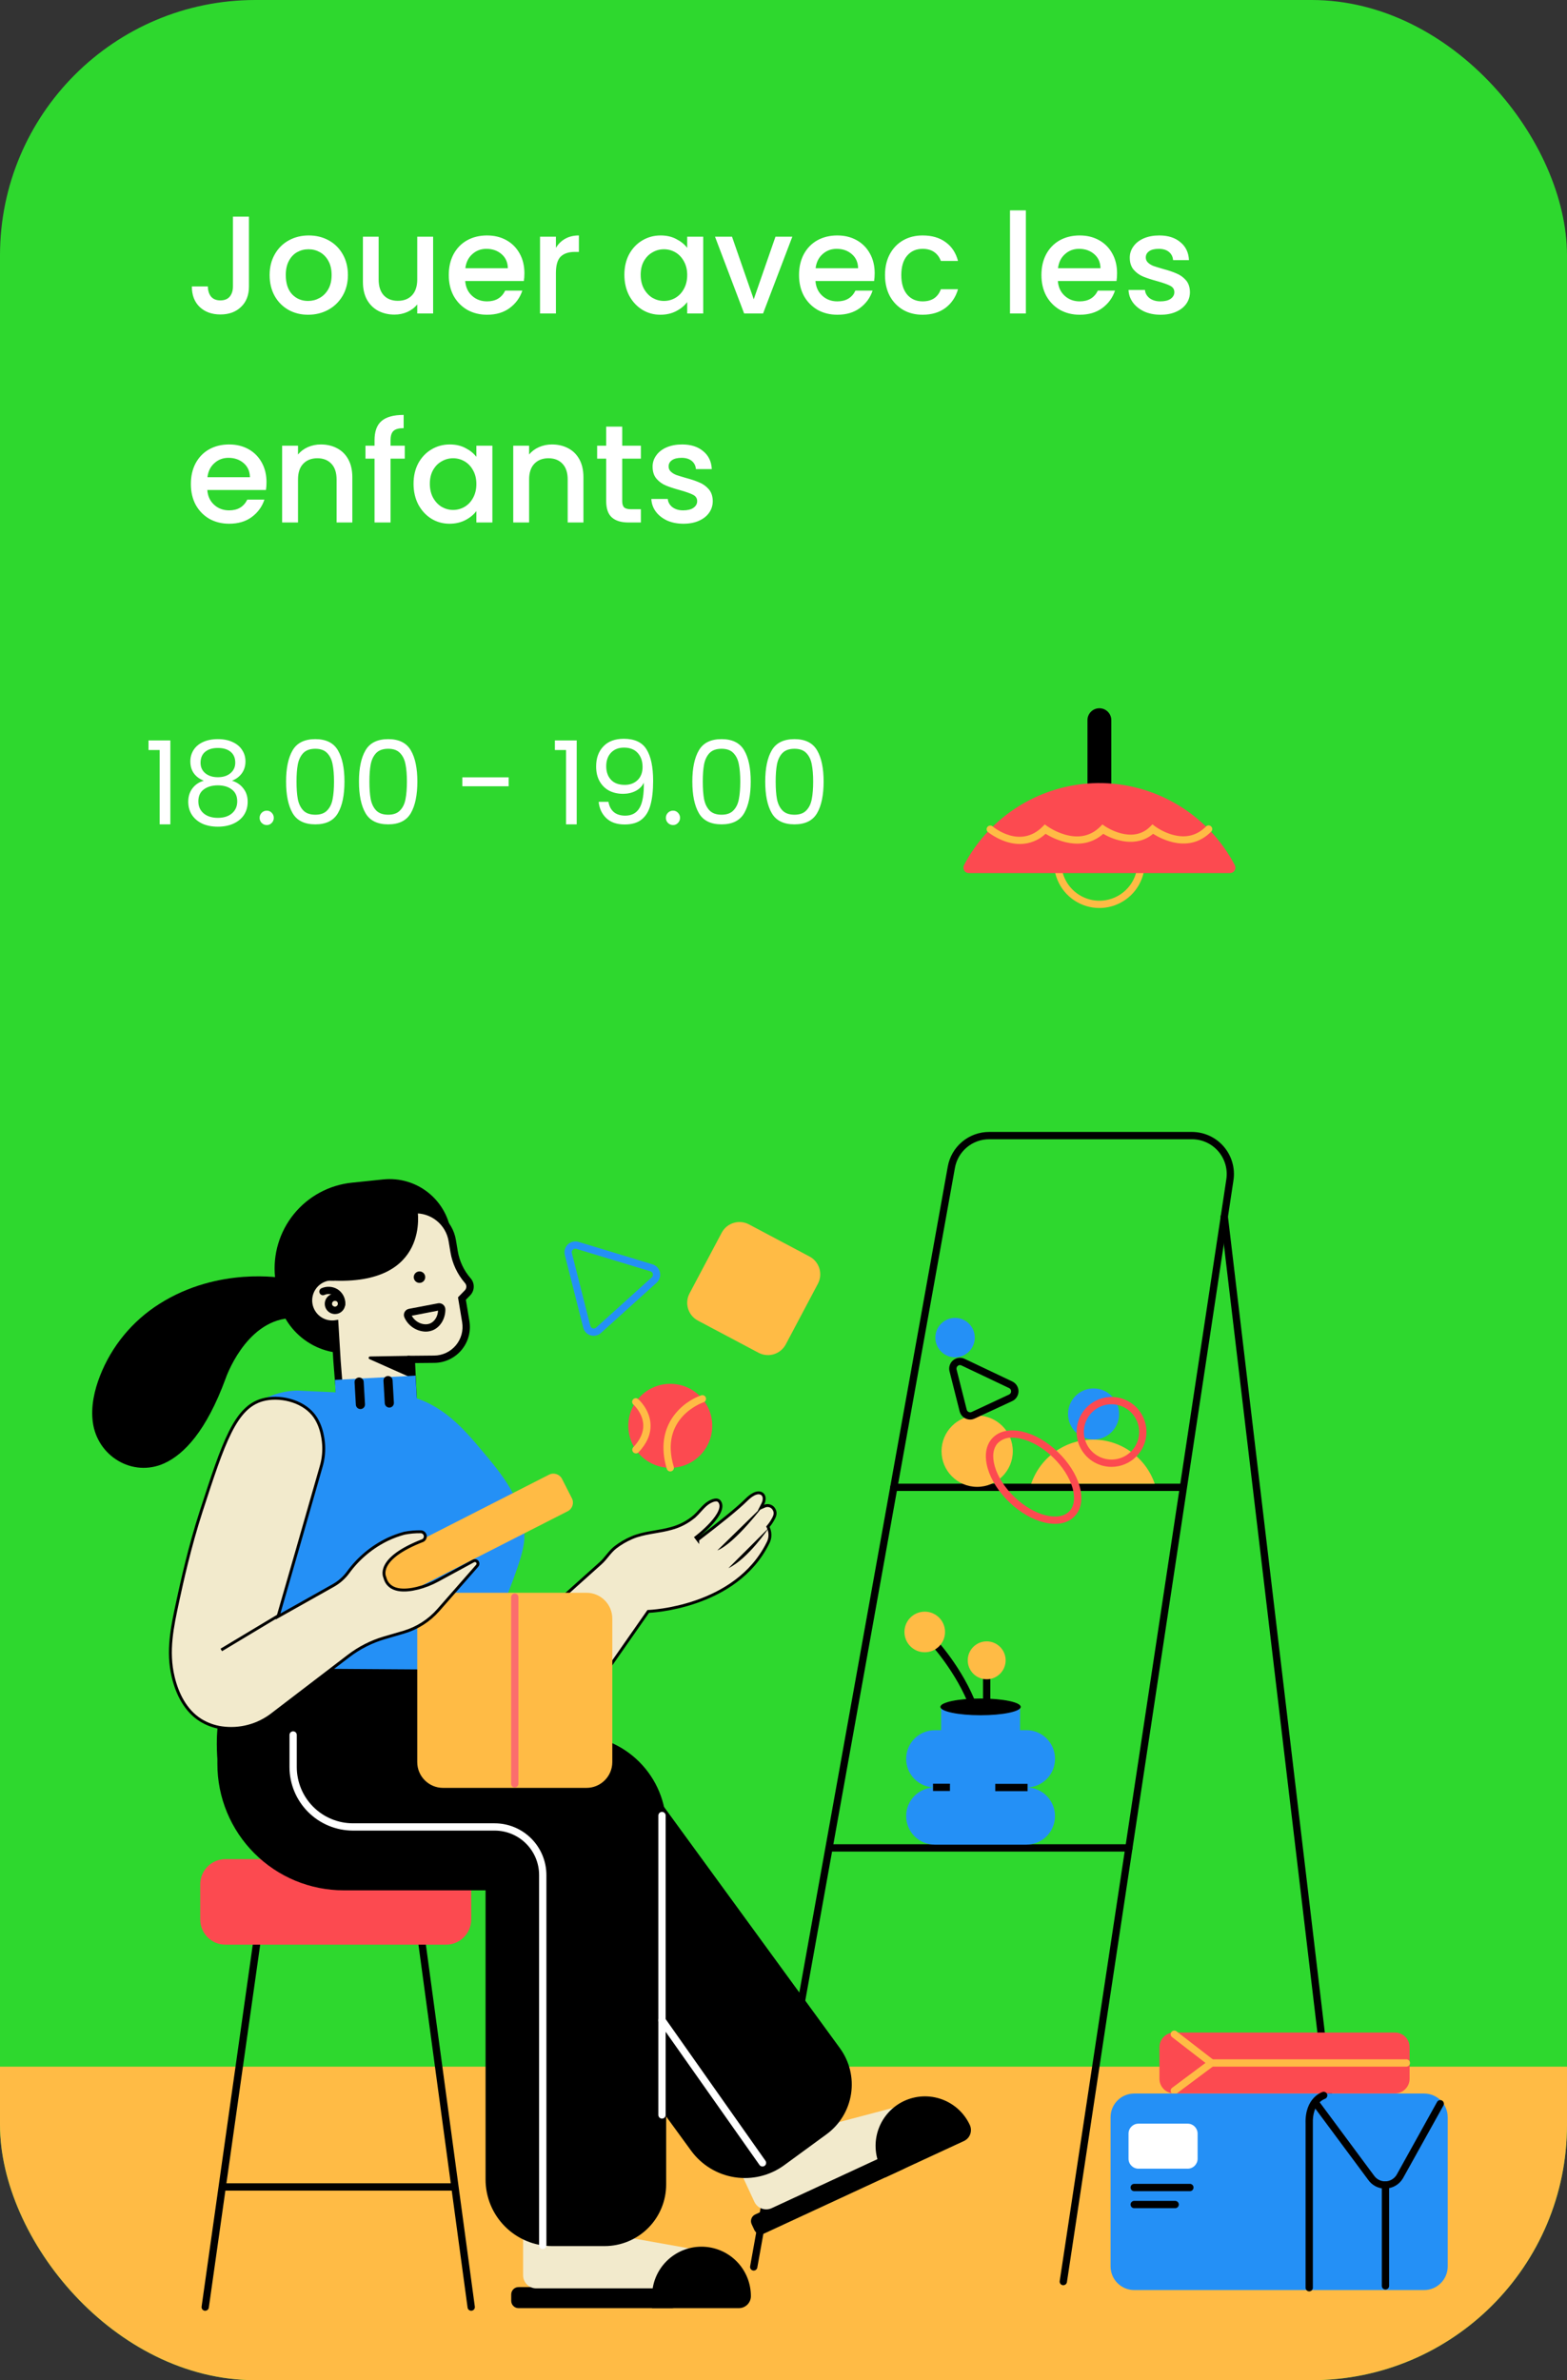 <svg width="135" height="205" viewBox="0 0 135 205" fill="none" xmlns="http://www.w3.org/2000/svg">
<rect x="0" y="0" width="135" height="205" fill="#333333" stroke="none"/>
<g clip-path="url(#clip0_417_818)">
<rect width="135" height="205" rx="22" fill="#2ED82E"/>
<path d="M12.795 64.6V63.77H14.675V71H13.755V64.6H12.795ZM17.558 67.24C17.185 67.093 16.898 66.88 16.698 66.6C16.498 66.32 16.398 65.98 16.398 65.58C16.398 65.22 16.488 64.897 16.668 64.61C16.848 64.317 17.115 64.087 17.468 63.92C17.828 63.747 18.262 63.66 18.768 63.66C19.275 63.66 19.705 63.747 20.058 63.92C20.418 64.087 20.688 64.317 20.868 64.61C21.055 64.897 21.148 65.22 21.148 65.58C21.148 65.967 21.045 66.307 20.838 66.6C20.631 66.887 20.348 67.1 19.988 67.24C20.401 67.367 20.728 67.59 20.968 67.91C21.215 68.223 21.338 68.603 21.338 69.05C21.338 69.483 21.232 69.863 21.018 70.19C20.805 70.51 20.502 70.76 20.108 70.94C19.721 71.113 19.275 71.2 18.768 71.2C18.262 71.2 17.815 71.113 17.428 70.94C17.048 70.76 16.752 70.51 16.538 70.19C16.325 69.863 16.218 69.483 16.218 69.05C16.218 68.603 16.338 68.22 16.578 67.9C16.818 67.58 17.145 67.36 17.558 67.24ZM20.268 65.69C20.268 65.283 20.135 64.97 19.868 64.75C19.602 64.53 19.235 64.42 18.768 64.42C18.308 64.42 17.945 64.53 17.678 64.75C17.412 64.97 17.278 65.287 17.278 65.7C17.278 66.073 17.415 66.373 17.688 66.6C17.968 66.827 18.328 66.94 18.768 66.94C19.215 66.94 19.575 66.827 19.848 66.6C20.128 66.367 20.268 66.063 20.268 65.69ZM18.768 67.64C18.275 67.64 17.872 67.757 17.558 67.99C17.245 68.217 17.088 68.56 17.088 69.02C17.088 69.447 17.238 69.79 17.538 70.05C17.845 70.31 18.255 70.44 18.768 70.44C19.282 70.44 19.688 70.31 19.988 70.05C20.288 69.79 20.438 69.447 20.438 69.02C20.438 68.573 20.285 68.233 19.978 68C19.672 67.76 19.268 67.64 18.768 67.64ZM22.987 71.06C22.813 71.06 22.667 71 22.547 70.88C22.427 70.76 22.367 70.613 22.367 70.44C22.367 70.267 22.427 70.12 22.547 70C22.667 69.88 22.813 69.82 22.987 69.82C23.153 69.82 23.293 69.88 23.407 70C23.527 70.12 23.587 70.267 23.587 70.44C23.587 70.613 23.527 70.76 23.407 70.88C23.293 71 23.153 71.06 22.987 71.06ZM24.646 67.31C24.646 66.163 24.833 65.27 25.206 64.63C25.58 63.983 26.233 63.66 27.166 63.66C28.093 63.66 28.743 63.983 29.116 64.63C29.49 65.27 29.676 66.163 29.676 67.31C29.676 68.477 29.49 69.383 29.116 70.03C28.743 70.677 28.093 71 27.166 71C26.233 71 25.58 70.677 25.206 70.03C24.833 69.383 24.646 68.477 24.646 67.31ZM28.776 67.31C28.776 66.73 28.736 66.24 28.656 65.84C28.583 65.433 28.426 65.107 28.186 64.86C27.953 64.613 27.613 64.49 27.166 64.49C26.713 64.49 26.366 64.613 26.126 64.86C25.893 65.107 25.736 65.433 25.656 65.84C25.583 66.24 25.546 66.73 25.546 67.31C25.546 67.91 25.583 68.413 25.656 68.82C25.736 69.227 25.893 69.553 26.126 69.8C26.366 70.047 26.713 70.17 27.166 70.17C27.613 70.17 27.953 70.047 28.186 69.8C28.426 69.553 28.583 69.227 28.656 68.82C28.736 68.413 28.776 67.91 28.776 67.31ZM30.926 67.31C30.926 66.163 31.112 65.27 31.486 64.63C31.859 63.983 32.512 63.66 33.446 63.66C34.372 63.66 35.022 63.983 35.396 64.63C35.769 65.27 35.956 66.163 35.956 67.31C35.956 68.477 35.769 69.383 35.396 70.03C35.022 70.677 34.372 71 33.446 71C32.512 71 31.859 70.677 31.486 70.03C31.112 69.383 30.926 68.477 30.926 67.31ZM35.056 67.31C35.056 66.73 35.016 66.24 34.936 65.84C34.862 65.433 34.706 65.107 34.466 64.86C34.232 64.613 33.892 64.49 33.446 64.49C32.992 64.49 32.646 64.613 32.406 64.86C32.172 65.107 32.016 65.433 31.936 65.84C31.862 66.24 31.826 66.73 31.826 67.31C31.826 67.91 31.862 68.413 31.936 68.82C32.016 69.227 32.172 69.553 32.406 69.8C32.646 70.047 32.992 70.17 33.446 70.17C33.892 70.17 34.232 70.047 34.466 69.8C34.706 69.553 34.862 69.227 34.936 68.82C35.016 68.413 35.056 67.91 35.056 67.31ZM43.821 66.95V67.72H39.831V66.95H43.821ZM47.805 64.6V63.77H49.685V71H48.765V64.6H47.805ZM52.418 69.06C52.485 69.44 52.638 69.733 52.878 69.94C53.125 70.147 53.455 70.25 53.868 70.25C54.421 70.25 54.828 70.033 55.088 69.6C55.355 69.167 55.481 68.437 55.468 67.41C55.328 67.71 55.095 67.947 54.768 68.12C54.441 68.287 54.078 68.37 53.678 68.37C53.231 68.37 52.831 68.28 52.478 68.1C52.131 67.913 51.858 67.643 51.658 67.29C51.458 66.937 51.358 66.51 51.358 66.01C51.358 65.297 51.565 64.723 51.978 64.29C52.391 63.85 52.978 63.63 53.738 63.63C54.671 63.63 55.325 63.933 55.698 64.54C56.078 65.147 56.268 66.05 56.268 67.25C56.268 68.09 56.191 68.783 56.038 69.33C55.891 69.877 55.638 70.293 55.278 70.58C54.925 70.867 54.438 71.01 53.818 71.01C53.138 71.01 52.608 70.827 52.228 70.46C51.848 70.093 51.631 69.627 51.578 69.06H52.418ZM53.828 67.6C54.275 67.6 54.641 67.463 54.928 67.19C55.215 66.91 55.358 66.533 55.358 66.06C55.358 65.56 55.218 65.157 54.938 64.85C54.658 64.543 54.265 64.39 53.758 64.39C53.291 64.39 52.918 64.537 52.638 64.83C52.365 65.123 52.228 65.51 52.228 65.99C52.228 66.477 52.365 66.867 52.638 67.16C52.911 67.453 53.308 67.6 53.828 67.6ZM57.987 71.06C57.813 71.06 57.667 71 57.547 70.88C57.427 70.76 57.367 70.613 57.367 70.44C57.367 70.267 57.427 70.12 57.547 70C57.667 69.88 57.813 69.82 57.987 69.82C58.153 69.82 58.293 69.88 58.407 70C58.527 70.12 58.587 70.267 58.587 70.44C58.587 70.613 58.527 70.76 58.407 70.88C58.293 71 58.153 71.06 57.987 71.06ZM59.646 67.31C59.646 66.163 59.833 65.27 60.206 64.63C60.58 63.983 61.233 63.66 62.166 63.66C63.093 63.66 63.743 63.983 64.116 64.63C64.49 65.27 64.676 66.163 64.676 67.31C64.676 68.477 64.49 69.383 64.116 70.03C63.743 70.677 63.093 71 62.166 71C61.233 71 60.58 70.677 60.206 70.03C59.833 69.383 59.646 68.477 59.646 67.31ZM63.776 67.31C63.776 66.73 63.736 66.24 63.656 65.84C63.583 65.433 63.426 65.107 63.186 64.86C62.953 64.613 62.613 64.49 62.166 64.49C61.713 64.49 61.366 64.613 61.126 64.86C60.893 65.107 60.736 65.433 60.656 65.84C60.583 66.24 60.546 66.73 60.546 67.31C60.546 67.91 60.583 68.413 60.656 68.82C60.736 69.227 60.893 69.553 61.126 69.8C61.366 70.047 61.713 70.17 62.166 70.17C62.613 70.17 62.953 70.047 63.186 69.8C63.426 69.553 63.583 69.227 63.656 68.82C63.736 68.413 63.776 67.91 63.776 67.31ZM65.926 67.31C65.926 66.163 66.112 65.27 66.486 64.63C66.859 63.983 67.512 63.66 68.446 63.66C69.372 63.66 70.022 63.983 70.396 64.63C70.769 65.27 70.956 66.163 70.956 67.31C70.956 68.477 70.769 69.383 70.396 70.03C70.022 70.677 69.372 71 68.446 71C67.512 71 66.859 70.677 66.486 70.03C66.112 69.383 65.926 68.477 65.926 67.31ZM70.056 67.31C70.056 66.73 70.016 66.24 69.936 65.84C69.862 65.433 69.706 65.107 69.466 64.86C69.232 64.613 68.892 64.49 68.446 64.49C67.992 64.49 67.646 64.613 67.406 64.86C67.172 65.107 67.016 65.433 66.936 65.84C66.862 66.24 66.826 66.73 66.826 67.31C66.826 67.91 66.862 68.413 66.936 68.82C67.016 69.227 67.172 69.553 67.406 69.8C67.646 70.047 67.992 70.17 68.446 70.17C68.892 70.17 69.232 70.047 69.466 69.8C69.706 69.553 69.862 69.227 69.936 68.82C70.016 68.413 70.056 67.91 70.056 67.31Z" fill="white"/>
<path d="M21.448 18.66V24.672C21.448 25.416 21.22 26.004 20.764 26.436C20.316 26.868 19.724 27.084 18.988 27.084C18.252 27.084 17.656 26.868 17.2 26.436C16.752 26.004 16.528 25.416 16.528 24.672H17.908C17.916 25.04 18.008 25.332 18.184 25.548C18.368 25.764 18.636 25.872 18.988 25.872C19.34 25.872 19.608 25.764 19.792 25.548C19.976 25.324 20.068 25.032 20.068 24.672V18.66H21.448ZM26.541 27.108C25.917 27.108 25.353 26.968 24.849 26.688C24.345 26.4 23.949 26 23.661 25.488C23.373 24.968 23.229 24.368 23.229 23.688C23.229 23.016 23.377 22.42 23.673 21.9C23.969 21.38 24.373 20.98 24.885 20.7C25.397 20.42 25.969 20.28 26.601 20.28C27.233 20.28 27.805 20.42 28.317 20.7C28.829 20.98 29.233 21.38 29.529 21.9C29.825 22.42 29.973 23.016 29.973 23.688C29.973 24.36 29.821 24.956 29.517 25.476C29.213 25.996 28.797 26.4 28.269 26.688C27.749 26.968 27.173 27.108 26.541 27.108ZM26.541 25.92C26.893 25.92 27.221 25.836 27.525 25.668C27.837 25.5 28.089 25.248 28.281 24.912C28.473 24.576 28.569 24.168 28.569 23.688C28.569 23.208 28.477 22.804 28.293 22.476C28.109 22.14 27.865 21.888 27.561 21.72C27.257 21.552 26.929 21.468 26.577 21.468C26.225 21.468 25.897 21.552 25.593 21.72C25.297 21.888 25.061 22.14 24.885 22.476C24.709 22.804 24.621 23.208 24.621 23.688C24.621 24.4 24.801 24.952 25.161 25.344C25.529 25.728 25.989 25.92 26.541 25.92ZM37.314 20.388V27H35.946V26.22C35.73 26.492 35.446 26.708 35.094 26.868C34.75 27.02 34.382 27.096 33.99 27.096C33.47 27.096 33.002 26.988 32.586 26.772C32.178 26.556 31.854 26.236 31.614 25.812C31.382 25.388 31.266 24.876 31.266 24.276V20.388H32.622V24.072C32.622 24.664 32.77 25.12 33.066 25.44C33.362 25.752 33.766 25.908 34.278 25.908C34.79 25.908 35.194 25.752 35.49 25.44C35.794 25.12 35.946 24.664 35.946 24.072V20.388H37.314ZM45.179 23.532C45.179 23.78 45.163 24.004 45.131 24.204H40.079C40.119 24.732 40.315 25.156 40.667 25.476C41.019 25.796 41.451 25.956 41.963 25.956C42.699 25.956 43.219 25.648 43.523 25.032H44.999C44.799 25.64 44.435 26.14 43.907 26.532C43.387 26.916 42.739 27.108 41.963 27.108C41.331 27.108 40.763 26.968 40.259 26.688C39.763 26.4 39.371 26 39.083 25.488C38.803 24.968 38.663 24.368 38.663 23.688C38.663 23.008 38.799 22.412 39.071 21.9C39.351 21.38 39.739 20.98 40.235 20.7C40.739 20.42 41.315 20.28 41.963 20.28C42.587 20.28 43.143 20.416 43.631 20.688C44.119 20.96 44.499 21.344 44.771 21.84C45.043 22.328 45.179 22.892 45.179 23.532ZM43.751 23.1C43.743 22.596 43.563 22.192 43.211 21.888C42.859 21.584 42.423 21.432 41.903 21.432C41.431 21.432 41.027 21.584 40.691 21.888C40.355 22.184 40.155 22.588 40.091 23.1H43.751ZM47.893 21.348C48.093 21.012 48.357 20.752 48.685 20.568C49.021 20.376 49.417 20.28 49.873 20.28V21.696H49.525C48.989 21.696 48.581 21.832 48.301 22.104C48.029 22.376 47.893 22.848 47.893 23.52V27H46.525V20.388H47.893V21.348ZM53.792 23.664C53.792 23 53.928 22.412 54.2 21.9C54.48 21.388 54.856 20.992 55.328 20.712C55.808 20.424 56.336 20.28 56.912 20.28C57.432 20.28 57.884 20.384 58.268 20.592C58.66 20.792 58.972 21.044 59.204 21.348V20.388H60.584V27H59.204V26.016C58.972 26.328 58.656 26.588 58.256 26.796C57.856 27.004 57.4 27.108 56.888 27.108C56.32 27.108 55.8 26.964 55.328 26.676C54.856 26.38 54.48 25.972 54.2 25.452C53.928 24.924 53.792 24.328 53.792 23.664ZM59.204 23.688C59.204 23.232 59.108 22.836 58.916 22.5C58.732 22.164 58.488 21.908 58.184 21.732C57.88 21.556 57.552 21.468 57.2 21.468C56.848 21.468 56.52 21.556 56.216 21.732C55.912 21.9 55.664 22.152 55.472 22.488C55.288 22.816 55.196 23.208 55.196 23.664C55.196 24.12 55.288 24.52 55.472 24.864C55.664 25.208 55.912 25.472 56.216 25.656C56.528 25.832 56.856 25.92 57.2 25.92C57.552 25.92 57.88 25.832 58.184 25.656C58.488 25.48 58.732 25.224 58.916 24.888C59.108 24.544 59.204 24.144 59.204 23.688ZM64.936 25.776L66.808 20.388H68.26L65.74 27H64.109L61.6 20.388H63.065L64.936 25.776ZM75.355 23.532C75.355 23.78 75.338 24.004 75.306 24.204H70.254C70.294 24.732 70.49 25.156 70.843 25.476C71.195 25.796 71.626 25.956 72.138 25.956C72.874 25.956 73.394 25.648 73.698 25.032H75.174C74.975 25.64 74.611 26.14 74.082 26.532C73.562 26.916 72.915 27.108 72.138 27.108C71.507 27.108 70.939 26.968 70.434 26.688C69.939 26.4 69.546 26 69.258 25.488C68.978 24.968 68.838 24.368 68.838 23.688C68.838 23.008 68.975 22.412 69.246 21.9C69.526 21.38 69.915 20.98 70.41 20.7C70.915 20.42 71.49 20.28 72.138 20.28C72.763 20.28 73.319 20.416 73.806 20.688C74.294 20.96 74.674 21.344 74.947 21.84C75.219 22.328 75.355 22.892 75.355 23.532ZM73.927 23.1C73.918 22.596 73.739 22.192 73.386 21.888C73.034 21.584 72.599 21.432 72.079 21.432C71.606 21.432 71.203 21.584 70.867 21.888C70.531 22.184 70.331 22.588 70.266 23.1H73.927ZM76.245 23.688C76.245 23.008 76.381 22.412 76.653 21.9C76.933 21.38 77.317 20.98 77.805 20.7C78.293 20.42 78.853 20.28 79.485 20.28C80.285 20.28 80.945 20.472 81.465 20.856C81.993 21.232 82.349 21.772 82.533 22.476H81.057C80.937 22.148 80.745 21.892 80.481 21.708C80.217 21.524 79.885 21.432 79.485 21.432C78.925 21.432 78.477 21.632 78.141 22.032C77.813 22.424 77.649 22.976 77.649 23.688C77.649 24.4 77.813 24.956 78.141 25.356C78.477 25.756 78.925 25.956 79.485 25.956C80.277 25.956 80.801 25.608 81.057 24.912H82.533C82.341 25.584 81.981 26.12 81.453 26.52C80.925 26.912 80.269 27.108 79.485 27.108C78.853 27.108 78.293 26.968 77.805 26.688C77.317 26.4 76.933 26 76.653 25.488C76.381 24.968 76.245 24.368 76.245 23.688ZM88.381 18.12V27H87.013V18.12H88.381ZM96.237 23.532C96.237 23.78 96.221 24.004 96.189 24.204H91.137C91.177 24.732 91.373 25.156 91.725 25.476C92.077 25.796 92.509 25.956 93.021 25.956C93.757 25.956 94.277 25.648 94.581 25.032H96.057C95.857 25.64 95.493 26.14 94.965 26.532C94.445 26.916 93.797 27.108 93.021 27.108C92.389 27.108 91.821 26.968 91.317 26.688C90.821 26.4 90.429 26 90.141 25.488C89.861 24.968 89.721 24.368 89.721 23.688C89.721 23.008 89.857 22.412 90.129 21.9C90.409 21.38 90.797 20.98 91.293 20.7C91.797 20.42 92.373 20.28 93.021 20.28C93.645 20.28 94.201 20.416 94.689 20.688C95.177 20.96 95.557 21.344 95.829 21.84C96.101 22.328 96.237 22.892 96.237 23.532ZM94.809 23.1C94.801 22.596 94.621 22.192 94.269 21.888C93.917 21.584 93.481 21.432 92.961 21.432C92.489 21.432 92.085 21.584 91.749 21.888C91.413 22.184 91.213 22.588 91.149 23.1H94.809ZM99.984 27.108C99.464 27.108 98.996 27.016 98.58 26.832C98.172 26.64 97.848 26.384 97.608 26.064C97.368 25.736 97.24 25.372 97.224 24.972H98.64C98.664 25.252 98.796 25.488 99.036 25.68C99.284 25.864 99.592 25.956 99.96 25.956C100.344 25.956 100.64 25.884 100.848 25.74C101.064 25.588 101.172 25.396 101.172 25.164C101.172 24.916 101.052 24.732 100.812 24.612C100.58 24.492 100.208 24.36 99.696 24.216C99.2 24.08 98.796 23.948 98.484 23.82C98.172 23.692 97.9 23.496 97.668 23.232C97.444 22.968 97.332 22.62 97.332 22.188C97.332 21.836 97.436 21.516 97.644 21.228C97.852 20.932 98.148 20.7 98.532 20.532C98.924 20.364 99.372 20.28 99.876 20.28C100.628 20.28 101.232 20.472 101.688 20.856C102.152 21.232 102.4 21.748 102.432 22.404H101.064C101.04 22.108 100.92 21.872 100.704 21.696C100.488 21.52 100.196 21.432 99.828 21.432C99.468 21.432 99.192 21.5 99 21.636C98.808 21.772 98.712 21.952 98.712 22.176C98.712 22.352 98.776 22.5 98.904 22.62C99.032 22.74 99.188 22.836 99.372 22.908C99.556 22.972 99.828 23.056 100.188 23.16C100.668 23.288 101.06 23.42 101.364 23.556C101.676 23.684 101.944 23.876 102.168 24.132C102.392 24.388 102.508 24.728 102.516 25.152C102.516 25.528 102.412 25.864 102.204 26.16C101.996 26.456 101.7 26.688 101.316 26.856C100.94 27.024 100.496 27.108 99.984 27.108ZM22.96 41.532C22.96 41.78 22.944 42.004 22.912 42.204H17.86C17.9 42.732 18.096 43.156 18.448 43.476C18.8 43.796 19.232 43.956 19.744 43.956C20.48 43.956 21 43.648 21.304 43.032H22.78C22.58 43.64 22.216 44.14 21.688 44.532C21.168 44.916 20.52 45.108 19.744 45.108C19.112 45.108 18.544 44.968 18.04 44.688C17.544 44.4 17.152 44 16.864 43.488C16.584 42.968 16.444 42.368 16.444 41.688C16.444 41.008 16.58 40.412 16.852 39.9C17.132 39.38 17.52 38.98 18.016 38.7C18.52 38.42 19.096 38.28 19.744 38.28C20.368 38.28 20.924 38.416 21.412 38.688C21.9 38.96 22.28 39.344 22.552 39.84C22.824 40.328 22.96 40.892 22.96 41.532ZM21.532 41.1C21.524 40.596 21.344 40.192 20.992 39.888C20.64 39.584 20.204 39.432 19.684 39.432C19.212 39.432 18.808 39.584 18.472 39.888C18.136 40.184 17.936 40.588 17.872 41.1H21.532ZM27.642 38.28C28.162 38.28 28.626 38.388 29.034 38.604C29.45 38.82 29.774 39.14 30.006 39.564C30.238 39.988 30.354 40.5 30.354 41.1V45H28.998V41.304C28.998 40.712 28.85 40.26 28.554 39.948C28.258 39.628 27.854 39.468 27.342 39.468C26.83 39.468 26.422 39.628 26.118 39.948C25.822 40.26 25.674 40.712 25.674 41.304V45H24.306V38.388H25.674V39.144C25.898 38.872 26.182 38.66 26.526 38.508C26.878 38.356 27.25 38.28 27.642 38.28ZM34.871 39.504H33.647V45H32.267V39.504H31.487V38.388H32.267V37.92C32.267 37.16 32.467 36.608 32.867 36.264C33.275 35.912 33.911 35.736 34.775 35.736V36.876C34.359 36.876 34.067 36.956 33.899 37.116C33.731 37.268 33.647 37.536 33.647 37.92V38.388H34.871V39.504ZM35.628 41.664C35.628 41 35.764 40.412 36.036 39.9C36.316 39.388 36.692 38.992 37.164 38.712C37.644 38.424 38.172 38.28 38.748 38.28C39.268 38.28 39.72 38.384 40.104 38.592C40.496 38.792 40.808 39.044 41.04 39.348V38.388H42.42V45H41.04V44.016C40.808 44.328 40.492 44.588 40.092 44.796C39.692 45.004 39.236 45.108 38.724 45.108C38.156 45.108 37.636 44.964 37.164 44.676C36.692 44.38 36.316 43.972 36.036 43.452C35.764 42.924 35.628 42.328 35.628 41.664ZM41.04 41.688C41.04 41.232 40.944 40.836 40.752 40.5C40.568 40.164 40.324 39.908 40.02 39.732C39.716 39.556 39.388 39.468 39.036 39.468C38.684 39.468 38.356 39.556 38.052 39.732C37.748 39.9 37.5 40.152 37.308 40.488C37.124 40.816 37.032 41.208 37.032 41.664C37.032 42.12 37.124 42.52 37.308 42.864C37.5 43.208 37.748 43.472 38.052 43.656C38.364 43.832 38.692 43.92 39.036 43.92C39.388 43.92 39.716 43.832 40.02 43.656C40.324 43.48 40.568 43.224 40.752 42.888C40.944 42.544 41.04 42.144 41.04 41.688ZM47.552 38.28C48.072 38.28 48.536 38.388 48.944 38.604C49.36 38.82 49.684 39.14 49.916 39.564C50.148 39.988 50.264 40.5 50.264 41.1V45H48.908V41.304C48.908 40.712 48.76 40.26 48.464 39.948C48.168 39.628 47.764 39.468 47.252 39.468C46.74 39.468 46.332 39.628 46.028 39.948C45.732 40.26 45.584 40.712 45.584 41.304V45H44.216V38.388H45.584V39.144C45.808 38.872 46.092 38.66 46.436 38.508C46.788 38.356 47.16 38.28 47.552 38.28ZM53.605 39.504V43.164C53.605 43.412 53.661 43.592 53.773 43.704C53.893 43.808 54.093 43.86 54.373 43.86H55.213V45H54.133C53.517 45 53.045 44.856 52.717 44.568C52.389 44.28 52.225 43.812 52.225 43.164V39.504H51.445V38.388H52.225V36.744H53.605V38.388H55.213V39.504H53.605ZM58.874 45.108C58.354 45.108 57.886 45.016 57.47 44.832C57.062 44.64 56.738 44.384 56.498 44.064C56.258 43.736 56.13 43.372 56.114 42.972H57.53C57.554 43.252 57.686 43.488 57.926 43.68C58.174 43.864 58.482 43.956 58.85 43.956C59.234 43.956 59.53 43.884 59.738 43.74C59.954 43.588 60.062 43.396 60.062 43.164C60.062 42.916 59.942 42.732 59.702 42.612C59.47 42.492 59.098 42.36 58.586 42.216C58.09 42.08 57.686 41.948 57.374 41.82C57.062 41.692 56.79 41.496 56.558 41.232C56.334 40.968 56.222 40.62 56.222 40.188C56.222 39.836 56.326 39.516 56.534 39.228C56.742 38.932 57.038 38.7 57.422 38.532C57.814 38.364 58.262 38.28 58.766 38.28C59.518 38.28 60.122 38.472 60.578 38.856C61.042 39.232 61.29 39.748 61.322 40.404H59.954C59.93 40.108 59.81 39.872 59.594 39.696C59.378 39.52 59.086 39.432 58.718 39.432C58.358 39.432 58.082 39.5 57.89 39.636C57.698 39.772 57.602 39.952 57.602 40.176C57.602 40.352 57.666 40.5 57.794 40.62C57.922 40.74 58.078 40.836 58.262 40.908C58.446 40.972 58.718 41.056 59.078 41.16C59.558 41.288 59.95 41.42 60.254 41.556C60.566 41.684 60.834 41.876 61.058 42.132C61.282 42.388 61.398 42.728 61.406 43.152C61.406 43.528 61.302 43.864 61.094 44.16C60.886 44.456 60.59 44.688 60.206 44.856C59.83 45.024 59.386 45.108 58.874 45.108Z" fill="white"/>
<path d="M135 178H-1V206H135V178Z" fill="#FFBB45"/>
<path d="M91.607 196.819C91.592 196.821 91.576 196.821 91.56 196.819C91.519 196.813 91.48 196.799 91.445 196.778C91.409 196.756 91.379 196.728 91.354 196.695C91.33 196.662 91.312 196.624 91.302 196.584C91.292 196.544 91.29 196.502 91.296 196.461L105.651 101.564C105.715 101.138 105.687 100.703 105.568 100.288C105.449 99.874 105.241 99.49 104.96 99.163C104.679 98.837 104.331 98.574 103.939 98.394C103.547 98.215 103.121 98.121 102.69 98.121H85.218C84.515 98.121 83.835 98.368 83.296 98.818C82.757 99.269 82.393 99.894 82.269 100.586L65.246 195.284C65.24 195.326 65.227 195.367 65.205 195.404C65.183 195.441 65.154 195.473 65.12 195.498C65.086 195.524 65.046 195.542 65.005 195.551C64.963 195.561 64.92 195.562 64.878 195.554C64.836 195.547 64.796 195.531 64.76 195.507C64.725 195.484 64.694 195.453 64.671 195.417C64.648 195.381 64.632 195.341 64.624 195.299C64.617 195.257 64.619 195.214 64.629 195.172L81.652 100.475C81.801 99.638 82.24 98.88 82.892 98.335C83.544 97.789 84.368 97.491 85.218 97.492H102.682C103.204 97.492 103.719 97.604 104.193 97.822C104.667 98.039 105.089 98.357 105.429 98.752C105.769 99.148 106.02 99.612 106.164 100.113C106.309 100.614 106.343 101.141 106.265 101.657L91.918 196.552C91.907 196.627 91.869 196.694 91.812 196.743C91.755 196.792 91.683 196.819 91.607 196.819Z" fill="black"/>
<path d="M101.825 128.413H77.005C76.922 128.413 76.842 128.38 76.783 128.321C76.724 128.262 76.691 128.182 76.691 128.099C76.691 128.016 76.724 127.936 76.783 127.877C76.842 127.818 76.922 127.785 77.005 127.785H101.825C101.908 127.785 101.988 127.818 102.047 127.877C102.106 127.936 102.139 128.016 102.139 128.099C102.139 128.182 102.106 128.262 102.047 128.321C101.988 128.38 101.908 128.413 101.825 128.413Z" fill="black"/>
<path d="M97.255 159.471H71.507C71.423 159.471 71.344 159.437 71.285 159.379C71.226 159.32 71.193 159.24 71.193 159.157C71.193 159.073 71.226 158.993 71.285 158.934C71.344 158.876 71.423 158.843 71.507 158.843H97.255C97.338 158.843 97.418 158.876 97.477 158.934C97.536 158.993 97.569 159.073 97.569 159.157C97.569 159.24 97.536 159.32 97.477 159.379C97.418 159.437 97.338 159.471 97.255 159.471Z" fill="black"/>
<path d="M116.362 196.819C116.284 196.82 116.21 196.792 116.152 196.741C116.094 196.69 116.057 196.619 116.048 196.543L105.158 104.823C105.148 104.74 105.172 104.656 105.223 104.59C105.275 104.524 105.351 104.482 105.434 104.472C105.518 104.462 105.601 104.485 105.667 104.537C105.733 104.589 105.776 104.665 105.786 104.748L116.679 196.469C116.688 196.552 116.665 196.635 116.613 196.7C116.562 196.766 116.487 196.808 116.404 196.818L116.362 196.819Z" fill="black"/>
<path d="M82.28 116.905C83.218 116.905 83.979 116.144 83.979 115.206C83.979 114.268 83.218 113.507 82.28 113.507C81.342 113.507 80.581 114.268 80.581 115.206C80.581 116.144 81.342 116.905 82.28 116.905Z" fill="#2490F6"/>
<path d="M94.213 123.982C95.428 123.982 96.413 122.997 96.413 121.783C96.413 120.568 95.428 119.583 94.213 119.583C92.999 119.583 92.014 120.568 92.014 121.783C92.014 122.997 92.999 123.982 94.213 123.982Z" fill="#2490F6"/>
<path d="M84.184 128.06C85.88 128.06 87.255 126.685 87.255 124.989C87.255 123.293 85.88 121.918 84.184 121.918C82.488 121.918 81.114 123.293 81.114 124.989C81.114 126.685 82.488 128.06 84.184 128.06Z" fill="#FFBB45"/>
<path d="M83.58 122.265C83.373 122.263 83.172 122.193 83.008 122.066C82.845 121.938 82.728 121.76 82.675 121.56L81.803 118.106C81.759 117.934 81.766 117.754 81.821 117.586C81.876 117.417 81.978 117.269 82.115 117.156C82.252 117.044 82.418 116.973 82.594 116.951C82.769 116.93 82.947 116.959 83.107 117.035L87.21 118.983C87.37 119.059 87.505 119.178 87.6 119.327C87.695 119.477 87.745 119.65 87.745 119.827C87.745 120.004 87.695 120.178 87.6 120.327C87.505 120.476 87.37 120.596 87.21 120.671L83.974 122.172C83.851 122.231 83.716 122.263 83.58 122.265V122.265ZM82.707 117.57C82.636 117.572 82.568 117.596 82.514 117.641C82.468 117.678 82.434 117.727 82.416 117.783C82.397 117.838 82.396 117.898 82.412 117.955L83.285 121.409C83.296 121.453 83.316 121.493 83.344 121.528C83.373 121.563 83.408 121.591 83.449 121.61C83.489 121.629 83.534 121.64 83.579 121.64C83.624 121.64 83.668 121.63 83.709 121.612L86.938 120.106C86.99 120.081 87.034 120.042 87.065 119.993C87.096 119.944 87.112 119.887 87.112 119.83C87.112 119.772 87.096 119.715 87.065 119.666C87.034 119.617 86.99 119.578 86.938 119.553L82.836 117.605C82.796 117.584 82.752 117.573 82.707 117.57Z" fill="black"/>
<path d="M88.841 127.786H99.479C99.099 126.678 98.382 125.716 97.428 125.035C96.475 124.354 95.332 123.988 94.16 123.988C92.988 123.988 91.846 124.354 90.892 125.035C89.939 125.716 89.222 126.678 88.841 127.786V127.786Z" fill="#FFBB45"/>
<path d="M95.76 126.337C95.165 126.337 94.583 126.161 94.088 125.83C93.593 125.499 93.207 125.029 92.979 124.479C92.751 123.929 92.692 123.324 92.808 122.74C92.924 122.157 93.211 121.62 93.632 121.199C94.053 120.778 94.589 120.492 95.173 120.376C95.757 120.26 96.362 120.319 96.912 120.547C97.462 120.775 97.932 121.161 98.262 121.655C98.593 122.15 98.77 122.732 98.77 123.328C98.769 124.126 98.451 124.891 97.887 125.455C97.323 126.019 96.558 126.336 95.76 126.337ZM95.76 120.946C95.289 120.946 94.828 121.086 94.437 121.347C94.045 121.609 93.74 121.981 93.559 122.416C93.379 122.851 93.332 123.33 93.424 123.792C93.516 124.254 93.743 124.679 94.076 125.012C94.409 125.345 94.833 125.572 95.295 125.663C95.757 125.755 96.236 125.708 96.671 125.528C97.107 125.348 97.478 125.042 97.74 124.651C98.002 124.259 98.142 123.799 98.142 123.328C98.141 122.696 97.89 122.091 97.443 121.644C96.997 121.198 96.391 120.947 95.76 120.946V120.946Z" fill="#FC4A50"/>
<path d="M90.893 131.245C90.592 131.243 90.292 131.206 89.999 131.135C88.969 130.895 87.894 130.278 86.972 129.397C86.051 128.516 85.382 127.471 85.088 126.453C84.784 125.376 84.931 124.452 85.511 123.847C86.09 123.243 87.005 123.05 88.094 123.304C89.123 123.544 90.199 124.161 91.122 125.044C92.045 125.926 92.712 126.97 93.006 127.987C93.311 129.063 93.163 129.987 92.582 130.592C92.174 131.024 91.59 131.245 90.893 131.245ZM87.21 123.822C86.983 123.809 86.756 123.844 86.543 123.923C86.33 124.001 86.136 124.123 85.972 124.281C85.555 124.719 85.457 125.428 85.699 126.282C85.957 127.193 86.563 128.138 87.406 128.942C88.249 129.746 89.221 130.309 90.142 130.524C91.006 130.725 91.712 130.597 92.128 130.159C92.544 129.721 92.643 129.011 92.402 128.158C92.144 127.246 91.538 126.301 90.695 125.497C89.852 124.692 88.88 124.13 87.957 123.915C87.713 123.856 87.462 123.825 87.211 123.822H87.21Z" fill="#FC4A50"/>
<path d="M83.875 147.355C83.811 147.355 83.748 147.335 83.695 147.298C83.642 147.262 83.602 147.21 83.58 147.149C82.429 144.009 80.051 141.464 80.027 141.439C79.979 141.377 79.956 141.3 79.962 141.222C79.968 141.144 80.004 141.071 80.061 141.017C80.118 140.964 80.193 140.933 80.271 140.933C80.35 140.932 80.426 140.96 80.484 141.012C80.586 141.119 82.974 143.681 84.17 146.936C84.185 146.974 84.191 147.016 84.189 147.057C84.188 147.098 84.178 147.139 84.161 147.176C84.143 147.214 84.119 147.247 84.088 147.275C84.058 147.303 84.022 147.325 83.984 147.339C83.949 147.35 83.912 147.356 83.875 147.355Z" fill="black"/>
<path d="M85.005 147.68C84.922 147.68 84.842 147.647 84.783 147.588C84.725 147.529 84.691 147.449 84.691 147.366V144.631C84.691 144.548 84.725 144.468 84.783 144.409C84.842 144.35 84.922 144.317 85.005 144.317C85.089 144.317 85.168 144.35 85.227 144.409C85.286 144.468 85.319 144.548 85.319 144.631V147.366C85.319 147.407 85.311 147.448 85.296 147.486C85.28 147.524 85.257 147.559 85.227 147.588C85.198 147.617 85.164 147.64 85.126 147.656C85.088 147.672 85.047 147.68 85.005 147.68Z" fill="black"/>
<path d="M90.893 151.479C90.893 150.825 90.633 150.198 90.171 149.736C89.709 149.274 89.082 149.014 88.428 149.014H87.879V147.151H81.079V149.019H80.531C80.207 149.019 79.887 149.083 79.588 149.207C79.289 149.33 79.017 149.512 78.788 149.741C78.559 149.97 78.378 150.242 78.254 150.541C78.13 150.84 78.066 151.16 78.066 151.484C78.066 152.138 78.326 152.765 78.788 153.227C79.25 153.689 79.877 153.949 80.531 153.949C79.878 153.949 79.251 154.208 78.789 154.67C78.326 155.132 78.067 155.759 78.066 156.412V156.412C78.066 156.736 78.13 157.056 78.254 157.355C78.378 157.654 78.559 157.926 78.788 158.155C79.017 158.384 79.289 158.565 79.588 158.689C79.887 158.813 80.207 158.877 80.531 158.877H88.425C88.749 158.877 89.069 158.813 89.368 158.689C89.667 158.565 89.939 158.384 90.168 158.155C90.397 157.926 90.578 157.654 90.702 157.355C90.826 157.056 90.89 156.736 90.89 156.412V156.412C90.889 155.759 90.63 155.132 90.167 154.67C89.705 154.208 89.079 153.949 88.425 153.949C88.749 153.949 89.071 153.886 89.37 153.762C89.67 153.638 89.942 153.456 90.172 153.226C90.401 152.997 90.583 152.724 90.707 152.425C90.83 152.125 90.894 151.803 90.893 151.479V151.479Z" fill="#2490F6"/>
<path d="M88.527 153.641H85.743V154.269H88.527V153.641Z" fill="black"/>
<path d="M81.84 153.625H80.382V154.253H81.84V153.625Z" fill="black"/>
<path d="M84.478 147.73C86.389 147.73 87.938 147.407 87.938 147.009C87.938 146.611 86.389 146.289 84.478 146.289C82.567 146.289 81.018 146.611 81.018 147.009C81.018 147.407 82.567 147.73 84.478 147.73Z" fill="black"/>
<path d="M85.005 144.632C85.907 144.632 86.638 143.901 86.638 143C86.638 142.098 85.907 141.367 85.005 141.367C84.104 141.367 83.373 142.098 83.373 143C83.373 143.901 84.104 144.632 85.005 144.632Z" fill="#FFBB45"/>
<path d="M79.668 142.306C80.634 142.306 81.417 141.523 81.417 140.557C81.417 139.591 80.634 138.808 79.668 138.808C78.702 138.808 77.919 139.591 77.919 140.557C77.919 141.523 78.702 142.306 79.668 142.306Z" fill="#FFBB45"/>
<path d="M77.053 185.172L65.064 190.727C64.748 190.873 64.611 191.248 64.757 191.565L64.989 192.065C65.135 192.381 65.51 192.518 65.827 192.372L77.816 186.817C78.132 186.671 78.269 186.295 78.123 185.979L77.891 185.479C77.745 185.163 77.369 185.025 77.053 185.172Z" fill="black"/>
<path d="M77.639 181.361L71.673 182.931L63.612 186.664L64.988 189.633C65.114 189.905 65.342 190.115 65.623 190.218C65.904 190.321 66.214 190.308 66.486 190.183L77.094 185.267L77.639 181.361Z" fill="#F2EACC"/>
<path d="M76.264 187.539L83.049 184.399C83.298 184.283 83.491 184.073 83.585 183.815C83.68 183.557 83.668 183.272 83.553 183.022V183.022C83.079 181.998 82.217 181.204 81.157 180.815C80.097 180.426 78.926 180.474 77.901 180.948V180.948C76.877 181.423 76.083 182.285 75.694 183.345C75.305 184.405 75.353 185.576 75.827 186.6L76.264 187.539Z" fill="black"/>
<path d="M40.596 199.019C40.52 199.02 40.446 198.992 40.388 198.942C40.33 198.892 40.293 198.823 40.282 198.747L36.057 167.533C36.052 167.491 36.055 167.449 36.065 167.409C36.076 167.369 36.094 167.331 36.12 167.298C36.145 167.265 36.176 167.237 36.212 167.216C36.248 167.195 36.288 167.182 36.329 167.176C36.37 167.171 36.412 167.173 36.453 167.184C36.493 167.195 36.531 167.213 36.564 167.238C36.597 167.263 36.624 167.295 36.645 167.331C36.666 167.367 36.68 167.407 36.685 167.448L40.907 198.663C40.918 198.745 40.896 198.828 40.846 198.895C40.796 198.961 40.721 199.004 40.639 199.016L40.596 199.019Z" fill="black"/>
<path d="M17.679 199.019H17.635C17.553 199.007 17.478 198.963 17.428 198.897C17.378 198.83 17.357 198.746 17.368 198.664L21.782 167.446C21.793 167.363 21.837 167.288 21.905 167.237C21.972 167.186 22.056 167.164 22.14 167.176C22.223 167.188 22.298 167.232 22.349 167.299C22.399 167.366 22.421 167.451 22.41 167.534L17.99 198.749C17.979 198.824 17.942 198.892 17.885 198.942C17.828 198.991 17.755 199.019 17.679 199.019Z" fill="black"/>
<path d="M39.034 188.672H19.419C19.335 188.672 19.256 188.639 19.197 188.58C19.138 188.522 19.105 188.442 19.105 188.358C19.105 188.275 19.138 188.195 19.197 188.136C19.256 188.078 19.335 188.044 19.419 188.044H39.034C39.118 188.044 39.197 188.078 39.256 188.136C39.315 188.195 39.348 188.275 39.348 188.358C39.348 188.442 39.315 188.522 39.256 188.58C39.197 188.639 39.118 188.672 39.034 188.672Z" fill="black"/>
<path d="M19.42 167.49H38.427C39.625 167.49 40.596 166.519 40.596 165.32V162.293C40.596 161.095 39.625 160.124 38.427 160.124H19.42C18.222 160.124 17.25 161.095 17.25 162.293V165.32C17.25 166.519 18.222 167.49 19.42 167.49Z" fill="#FC4A50"/>
<path d="M18.75 151.646H38.229V143.681H20.097C19.485 145.044 19.062 146.484 18.841 147.961C18.662 149.181 18.631 150.418 18.75 151.646V151.646Z" fill="black"/>
<path d="M57.887 196.983H44.674C44.325 196.983 44.043 197.265 44.043 197.614V198.165C44.043 198.513 44.325 198.796 44.674 198.796H57.887C58.236 198.796 58.518 198.513 58.518 198.165V197.614C58.518 197.265 58.236 196.983 57.887 196.983Z" fill="black"/>
<path d="M60.024 193.764L53.949 192.681H45.066V195.962C45.066 196.261 45.185 196.549 45.397 196.76C45.608 196.972 45.896 197.091 46.195 197.091H57.887L60.024 193.764Z" fill="#F2EACC"/>
<path d="M67.555 186.489L71.207 183.82C72.341 182.991 73.1 181.746 73.318 180.357C73.535 178.969 73.194 177.552 72.367 176.415L56.377 154.489C55.161 152.822 53.333 151.706 51.294 151.387C49.256 151.068 47.174 151.571 45.507 152.787V152.787C43.84 154.003 42.725 155.831 42.405 157.869C42.086 159.907 42.59 161.989 43.806 163.656L59.54 185.234C60.437 186.463 61.785 187.286 63.288 187.521C64.791 187.756 66.326 187.385 67.555 186.489V186.489Z" fill="black"/>
<path d="M29.608 162.81H57.397V157.349C57.397 155.249 56.563 153.234 55.077 151.749C53.592 150.263 51.577 149.429 49.476 149.429H18.728V151.93C18.728 153.359 19.009 154.773 19.556 156.093C20.103 157.413 20.904 158.613 21.915 159.623C22.925 160.633 24.125 161.435 25.445 161.982C26.765 162.528 28.179 162.81 29.608 162.81Z" fill="black"/>
<path d="M47.569 193.45H52.087C53.494 193.45 54.843 192.891 55.837 191.897C56.832 190.902 57.391 189.553 57.391 188.146V162.139H41.832V187.713C41.832 188.467 41.98 189.213 42.268 189.909C42.556 190.605 42.979 191.237 43.512 191.77C44.045 192.303 44.677 192.725 45.373 193.014C46.069 193.302 46.815 193.45 47.569 193.45V193.45Z" fill="black"/>
<path d="M65.69 186.597C65.64 186.597 65.59 186.585 65.545 186.562C65.5 186.539 65.462 186.506 65.432 186.465L56.777 174.183C56.754 174.149 56.737 174.111 56.728 174.07C56.719 174.03 56.719 173.988 56.726 173.947C56.734 173.907 56.749 173.868 56.772 173.833C56.794 173.798 56.823 173.768 56.857 173.745C56.891 173.721 56.929 173.705 56.97 173.696C57.01 173.687 57.052 173.687 57.093 173.694C57.133 173.702 57.172 173.717 57.207 173.739C57.242 173.762 57.272 173.791 57.295 173.825L65.946 186.102C65.97 186.136 65.987 186.174 65.996 186.214C66.005 186.255 66.006 186.296 65.999 186.337C65.992 186.378 65.977 186.417 65.955 186.452C65.933 186.486 65.904 186.517 65.87 186.54C65.817 186.577 65.754 186.597 65.69 186.597V186.597Z" fill="white"/>
<path d="M46.759 193.704C46.675 193.704 46.596 193.671 46.537 193.612C46.478 193.553 46.445 193.474 46.445 193.39V161.491C46.444 160.477 46.041 159.504 45.323 158.787C44.606 158.069 43.633 157.666 42.619 157.665H30.407C28.958 157.663 27.568 157.087 26.543 156.062C25.519 155.037 24.942 153.648 24.94 152.198V149.429C24.94 149.345 24.974 149.266 25.032 149.207C25.091 149.148 25.171 149.115 25.254 149.115C25.338 149.115 25.418 149.148 25.477 149.207C25.535 149.266 25.568 149.345 25.568 149.429V152.198C25.57 153.481 26.08 154.711 26.987 155.618C27.894 156.526 29.124 157.036 30.407 157.037H42.619C43.799 157.039 44.931 157.508 45.766 158.343C46.601 159.178 47.071 160.31 47.073 161.491V193.39C47.073 193.474 47.04 193.553 46.981 193.612C46.922 193.671 46.842 193.704 46.759 193.704Z" fill="white"/>
<path d="M56.175 198.796H63.655C63.93 198.796 64.193 198.687 64.388 198.492C64.582 198.298 64.691 198.034 64.691 197.76C64.691 196.631 64.243 195.548 63.445 194.749C62.647 193.951 61.564 193.502 60.435 193.502V193.502C59.306 193.502 58.223 193.95 57.424 194.749C56.626 195.547 56.177 196.63 56.177 197.76L56.175 198.796Z" fill="black"/>
<path d="M57.033 182.471C56.95 182.471 56.87 182.438 56.811 182.379C56.752 182.32 56.719 182.24 56.719 182.157V156.368C56.719 156.285 56.752 156.205 56.811 156.146C56.87 156.087 56.95 156.054 57.033 156.054C57.116 156.054 57.196 156.087 57.255 156.146C57.314 156.205 57.347 156.285 57.347 156.368V182.157C57.347 182.24 57.314 182.32 57.255 182.379C57.196 182.438 57.116 182.471 57.033 182.471Z" fill="white"/>
<path d="M60.08 132.32C60.049 132.344 60.024 132.364 60.004 132.379C59.989 132.391 59.974 132.403 59.959 132.414L60.11 132.614L60.035 132.514L60.11 132.614L60.11 132.613L60.11 132.613L60.111 132.613L60.112 132.612L60.118 132.607L60.143 132.588C60.147 132.585 60.152 132.581 60.157 132.577C62.159 131.043 63.542 129.926 64.253 129.223C64.257 129.218 64.262 129.214 64.266 129.209C64.36 129.117 64.543 128.937 64.764 128.791C65.002 128.635 65.256 128.537 65.479 128.589L65.481 128.59C65.573 128.609 65.655 128.657 65.718 128.726C65.865 128.889 65.887 129.205 65.71 129.549L65.551 129.86L65.871 129.721C66.022 129.655 66.193 129.65 66.347 129.708C66.502 129.765 66.628 129.88 66.7 130.028L66.7 130.028L66.702 130.032C66.878 130.366 66.724 130.648 66.51 131.009C66.422 131.157 66.321 131.298 66.209 131.429L66.156 131.49L66.19 131.563C66.309 131.817 66.355 132.098 66.324 132.375C66.302 132.56 66.245 132.739 66.156 132.903L66.156 132.903L66.154 132.907C64.767 135.704 62.214 137.174 59.994 137.946C58.885 138.331 57.862 138.541 57.118 138.654C56.745 138.71 56.443 138.743 56.233 138.761C56.129 138.77 56.047 138.776 55.993 138.779C55.965 138.781 55.944 138.782 55.931 138.782L55.915 138.783L55.911 138.783L55.911 138.783L55.91 138.783L55.848 138.786L55.812 138.837L47.069 151.344L44.651 140.991L51.742 134.637L51.742 134.637C51.958 134.443 52.141 134.22 52.317 134.005C52.337 133.98 52.357 133.956 52.377 133.931C52.575 133.691 52.771 133.463 53.013 133.273C53.44 132.944 53.905 132.67 54.399 132.456L54.4 132.455C54.941 132.218 55.498 132.098 56.072 131.996C56.188 131.975 56.306 131.955 56.424 131.935C56.882 131.857 57.35 131.777 57.814 131.647C58.558 131.453 59.249 131.093 59.834 130.594L59.835 130.595L59.837 130.593C60.005 130.443 60.159 130.271 60.307 130.105C60.359 130.048 60.409 129.992 60.46 129.938C60.66 129.721 60.863 129.524 61.108 129.383C61.245 129.305 61.422 129.222 61.59 129.196C61.754 129.169 61.886 129.199 61.977 129.314C62.152 129.538 62.147 129.825 62.004 130.164C61.862 130.503 61.591 130.866 61.285 131.204C60.981 131.539 60.649 131.842 60.393 132.061C60.265 132.171 60.156 132.259 60.08 132.32Z" fill="#F2EACC" stroke="black" stroke-width="0.25"/>
<path d="M66.244 131.581C66.244 131.581 64.47 134.237 62.755 135.062Z" fill="black"/>
<path d="M65.822 129.604C65.822 129.604 63.354 132.901 61.796 133.537Z" fill="black"/>
<path d="M30.382 116.52L33.858 116.159C35.442 115.994 36.897 115.207 37.901 113.971C38.905 112.734 39.377 111.149 39.213 109.565L38.877 106.342C38.805 105.644 38.596 104.967 38.262 104.35C37.928 103.733 37.476 103.188 36.931 102.746C36.387 102.304 35.76 101.973 35.087 101.773C34.415 101.574 33.71 101.508 33.012 101.581L30.308 101.862C28.352 102.066 26.557 103.038 25.317 104.565C24.078 106.092 23.495 108.048 23.697 110.004L23.821 111.195C23.985 112.771 24.768 114.217 25.999 115.216C27.229 116.215 28.806 116.684 30.382 116.52V116.52Z" fill="black"/>
<path d="M26.51 112.353C26.423 111.82 26.55 111.274 26.864 110.835C27.179 110.395 27.654 110.098 28.187 110.009C28.282 109.995 28.377 109.986 28.473 109.984L27.983 104.635L35.629 104.195C36.415 104.151 37.191 104.399 37.805 104.892C38.419 105.385 38.83 106.087 38.957 106.864L39.114 107.806C39.267 108.728 39.67 109.59 40.281 110.296V110.296C40.411 110.442 40.482 110.631 40.478 110.826C40.475 111.021 40.398 111.208 40.262 111.348L39.78 111.843L40.11 113.835C40.175 114.231 40.154 114.636 40.048 115.023C39.942 115.411 39.754 115.77 39.496 116.077C39.238 116.385 38.916 116.632 38.553 116.804C38.191 116.975 37.795 117.066 37.394 117.069L35.414 117.088L35.571 120.454L29.307 120.748C29.213 119.579 29.121 118.409 29.03 117.239C28.964 116.171 28.899 115.104 28.834 114.036C28.303 114.118 27.762 113.987 27.327 113.672C26.892 113.357 26.598 112.883 26.51 112.353V112.353Z" fill="#F2EACC"/>
<path d="M29.026 121.073L28.721 117.258L28.545 114.371H28.517C27.962 114.367 27.427 114.168 27.004 113.808C26.582 113.448 26.3 112.951 26.209 112.403V112.403C26.108 111.789 26.255 111.16 26.616 110.654C26.978 110.147 27.525 109.804 28.139 109.7L27.647 104.34L35.623 103.881C36.486 103.832 37.337 104.103 38.012 104.643C38.687 105.183 39.139 105.953 39.279 106.806L39.436 107.748C39.58 108.614 39.96 109.422 40.535 110.085C40.719 110.289 40.819 110.556 40.813 110.831C40.808 111.106 40.699 111.369 40.507 111.567L40.135 111.947L40.44 113.782C40.513 114.222 40.49 114.674 40.372 115.105C40.254 115.535 40.045 115.936 39.757 116.278C39.47 116.62 39.112 116.896 38.708 117.086C38.304 117.277 37.864 117.378 37.417 117.382L35.764 117.398L35.921 120.753L29.026 121.073ZM29.136 113.667L29.352 117.215L29.605 120.417L35.257 120.153L35.1 116.774L37.405 116.752C37.761 116.749 38.112 116.669 38.434 116.517C38.756 116.365 39.041 116.146 39.27 115.873C39.499 115.601 39.667 115.282 39.761 114.938C39.855 114.595 39.873 114.235 39.815 113.884L39.458 111.735L40.052 111.127C40.131 111.042 40.176 110.93 40.176 110.813C40.176 110.696 40.131 110.584 40.052 110.499C39.401 109.747 38.971 108.831 38.807 107.85L38.65 106.908C38.535 106.208 38.165 105.576 37.611 105.133C37.056 104.689 36.358 104.467 35.65 104.509L28.324 104.93L28.815 110.29L28.479 110.298C28.398 110.3 28.318 110.307 28.238 110.318C27.81 110.416 27.435 110.674 27.19 111.038C26.945 111.402 26.848 111.846 26.918 112.28C26.989 112.713 27.222 113.103 27.57 113.371C27.918 113.638 28.355 113.764 28.792 113.721L29.136 113.667Z" fill="black"/>
<path d="M36.141 110.493C36.414 110.493 36.635 110.271 36.635 109.998C36.635 109.725 36.414 109.504 36.141 109.504C35.868 109.504 35.646 109.725 35.646 109.998C35.646 110.271 35.868 110.493 36.141 110.493Z" fill="black"/>
<path d="M28.858 113.176C28.69 113.175 28.525 113.127 28.384 113.036C28.243 112.945 28.13 112.816 28.06 112.664C27.99 112.511 27.965 112.342 27.987 112.175C28.01 112.009 28.08 111.853 28.189 111.725C28.298 111.597 28.441 111.503 28.601 111.453C28.762 111.404 28.933 111.401 29.095 111.446C29.257 111.491 29.402 111.581 29.515 111.706C29.627 111.831 29.701 111.985 29.729 112.151C29.748 112.265 29.745 112.382 29.719 112.495C29.692 112.607 29.644 112.714 29.577 112.808C29.51 112.902 29.424 112.982 29.326 113.043C29.227 113.104 29.118 113.145 29.003 113.163C28.955 113.172 28.907 113.176 28.858 113.176ZM28.858 112.042C28.843 112.041 28.829 112.041 28.815 112.042C28.782 112.048 28.751 112.059 28.723 112.077C28.694 112.094 28.67 112.117 28.651 112.144C28.631 112.171 28.617 112.202 28.61 112.234C28.602 112.267 28.601 112.3 28.606 112.333C28.62 112.396 28.657 112.452 28.71 112.49C28.737 112.509 28.767 112.523 28.8 112.531C28.832 112.538 28.866 112.539 28.898 112.534C28.964 112.523 29.023 112.486 29.062 112.431C29.101 112.377 29.116 112.309 29.106 112.243C29.1 112.21 29.089 112.179 29.071 112.151C29.054 112.122 29.031 112.098 29.003 112.078C28.961 112.052 28.911 112.039 28.861 112.042H28.858Z" fill="black"/>
<path d="M35.035 120.2C34.216 120.024 33.987 120.151 30.326 119.983L25.616 119.767C24.221 119.79 22.872 120.266 21.772 121.123C19.488 122.94 19.39 125.692 19.383 126.094C19.618 131.955 19.854 137.817 20.091 143.678L41.083 143.819C41.494 142.865 42.072 141.496 42.732 139.838C44.375 135.71 45.198 133.619 45.179 132.302C45.135 129.22 43.231 126.964 41.46 124.865C40.003 123.13 38.08 120.853 35.035 120.2Z" fill="#2490F6"/>
<path d="M29.442 112.625H29.43C29.389 112.623 29.349 112.614 29.311 112.597C29.274 112.58 29.24 112.555 29.212 112.525C29.183 112.495 29.162 112.459 29.147 112.421C29.133 112.382 29.126 112.341 29.128 112.3C29.133 112.155 29.099 112.011 29.032 111.883C28.964 111.755 28.864 111.647 28.741 111.57C28.623 111.502 28.49 111.462 28.354 111.455C28.218 111.447 28.081 111.471 27.956 111.526C27.881 111.561 27.794 111.565 27.716 111.536C27.638 111.508 27.574 111.449 27.539 111.374C27.503 111.298 27.5 111.211 27.528 111.133C27.557 111.055 27.615 110.991 27.691 110.956C27.911 110.858 28.151 110.814 28.392 110.828C28.632 110.842 28.865 110.913 29.073 111.036C29.289 111.172 29.465 111.362 29.585 111.588C29.704 111.814 29.762 112.067 29.752 112.322C29.75 112.403 29.716 112.479 29.658 112.536C29.6 112.592 29.522 112.624 29.442 112.625V112.625Z" fill="black"/>
<path d="M35.964 104.188C35.964 104.188 37.163 110.769 28.46 110.287L28 104.635L35.964 104.188Z" fill="black"/>
<path d="M35.331 116.773C35.359 117.401 35.388 118.029 35.419 118.657L31.833 117.06C31.808 117.049 31.787 117.03 31.774 117.006C31.761 116.982 31.757 116.954 31.762 116.927C31.768 116.9 31.782 116.876 31.803 116.858C31.824 116.841 31.851 116.831 31.878 116.831L35.331 116.773Z" fill="black"/>
<path d="M36.664 114.689C36.277 114.678 35.902 114.558 35.58 114.343C35.258 114.129 35.003 113.828 34.844 113.476C34.81 113.402 34.794 113.322 34.795 113.241C34.797 113.16 34.817 113.08 34.854 113.008C34.891 112.936 34.944 112.874 35.009 112.825C35.074 112.777 35.149 112.744 35.229 112.728L37.741 112.25C37.817 112.236 37.895 112.24 37.97 112.26C38.045 112.28 38.114 112.316 38.174 112.365C38.234 112.414 38.282 112.476 38.316 112.546C38.349 112.616 38.367 112.692 38.369 112.769C38.378 113.554 37.954 114.278 37.314 114.558C37.108 114.646 36.887 114.691 36.664 114.689ZM35.472 113.322C35.835 113.969 36.582 114.193 37.066 113.981C37.45 113.815 37.712 113.383 37.741 112.882L35.472 113.322Z" fill="black"/>
<path d="M50.527 137.181H38.171C36.942 137.181 35.946 138.177 35.946 139.406V151.762C35.946 152.99 36.942 153.986 38.171 153.986H50.527C51.755 153.986 52.751 152.99 52.751 151.762V139.406C52.751 138.177 51.755 137.181 50.527 137.181Z" fill="#FFBB45"/>
<path d="M44.349 153.946C44.266 153.946 44.186 153.913 44.127 153.854C44.068 153.795 44.035 153.715 44.035 153.632V137.558C44.035 137.475 44.068 137.395 44.127 137.336C44.186 137.277 44.266 137.244 44.349 137.244C44.432 137.244 44.512 137.277 44.571 137.336C44.63 137.395 44.663 137.475 44.663 137.558V153.632C44.663 153.715 44.63 153.795 44.571 153.854C44.512 153.913 44.432 153.946 44.349 153.946Z" fill="#FB6D6D"/>
<path d="M35.801 118.479L28.854 118.848L28.988 121.377L35.935 121.008L35.801 118.479Z" fill="#2490F6"/>
<path d="M24.386 110.083C24.386 110.083 18.831 109.05 13.71 112.314C11.393 113.783 9.607 115.955 8.611 118.511C8.14 119.715 7.818 121.115 7.994 122.47C8.375 125.43 11.434 127.265 14.15 126.033C15.847 125.263 17.77 123.271 19.442 118.718C19.442 118.718 21.099 113.851 24.896 113.537L24.386 110.083Z" fill="black"/>
<path d="M47.3 127.011L31.827 134.892C31.417 135.101 31.253 135.603 31.462 136.013L32.31 137.678C32.519 138.088 33.021 138.251 33.431 138.042L48.904 130.162C49.315 129.953 49.478 129.451 49.269 129.041L48.421 127.376C48.212 126.966 47.71 126.802 47.3 127.011Z" fill="#FFBB45"/>
<path d="M40.774 134.446L40.775 134.446C40.835 134.412 40.906 134.402 40.973 134.418C41.04 134.433 41.098 134.473 41.138 134.528C41.17 134.579 41.184 134.639 41.179 134.698C41.173 134.759 41.148 134.816 41.106 134.86L41.106 134.86L41.104 134.863L37.763 138.67C36.968 139.576 35.933 140.237 34.778 140.578C34.777 140.578 34.777 140.578 34.777 140.578L33.106 141.066L33.105 141.066C31.995 141.393 30.955 141.921 30.036 142.624L23.464 147.648L23.463 147.649C22.851 148.125 22.149 148.474 21.399 148.673C20.649 148.873 19.867 148.92 19.099 148.81L19.099 148.81C18.444 148.718 17.816 148.488 17.256 148.136C15.984 147.324 15.274 145.902 14.923 144.445C14.385 142.211 14.838 140.115 15.321 137.884L15.33 137.839L15.33 137.839L15.338 137.803C15.646 136.382 16.324 133.26 17.343 130.131L17.343 130.131C18.303 127.179 19.03 124.947 19.821 123.367C20.61 121.789 21.449 120.889 22.62 120.566C23.326 120.371 24.166 120.381 24.957 120.593C25.748 120.805 26.479 121.217 26.973 121.817C27.808 122.834 27.874 124.277 27.887 124.557C27.91 125.159 27.834 125.76 27.661 126.336L27.661 126.337C27.476 126.971 27.185 127.99 26.801 129.332C26.133 131.665 25.186 134.974 24.037 138.936L23.952 139.23L24.218 139.08L28.718 136.552L28.718 136.552C29.215 136.272 29.648 135.889 29.987 135.43L29.987 135.429C30.878 134.203 32.062 133.218 33.429 132.565C33.882 132.354 34.351 132.183 34.833 132.053C35.301 131.962 35.778 131.92 36.255 131.927C36.343 131.931 36.427 131.963 36.495 132.019C36.562 132.075 36.61 132.152 36.63 132.237C36.65 132.323 36.641 132.413 36.605 132.493C36.569 132.572 36.51 132.636 36.435 132.678C34.409 133.464 33.573 134.235 33.255 134.836C33.094 135.139 33.066 135.396 33.083 135.581C33.092 135.673 33.11 135.746 33.128 135.798C33.137 135.823 33.145 135.844 33.152 135.858C33.154 135.862 33.155 135.864 33.156 135.867C33.234 136.175 33.381 136.408 33.58 136.578C33.78 136.749 34.026 136.85 34.288 136.902C34.81 137.005 35.42 136.922 35.943 136.796L35.943 136.795C36.566 136.642 37.167 136.407 37.73 136.098C37.73 136.098 37.73 136.098 37.73 136.098L40.774 134.446Z" fill="#F2EACC" stroke="black" stroke-width="0.25"/>
<path d="M94.716 78.204C93.942 78.204 93.186 77.975 92.544 77.545C91.901 77.116 91.4 76.505 91.104 75.791C90.808 75.076 90.73 74.29 90.881 73.532C91.032 72.774 91.404 72.077 91.951 71.53C92.498 70.984 93.195 70.611 93.953 70.461C94.711 70.31 95.497 70.387 96.212 70.683C96.926 70.979 97.536 71.48 97.966 72.123C98.395 72.766 98.625 73.522 98.625 74.295C98.624 75.331 98.211 76.325 97.478 77.058C96.746 77.79 95.752 78.203 94.716 78.204V78.204ZM94.716 71.013C94.067 71.013 93.432 71.206 92.892 71.566C92.353 71.927 91.932 72.439 91.684 73.039C91.436 73.639 91.371 74.298 91.497 74.935C91.624 75.571 91.936 76.156 92.395 76.615C92.854 77.074 93.439 77.386 94.075 77.513C94.712 77.64 95.372 77.575 95.971 77.326C96.571 77.078 97.083 76.657 97.444 76.118C97.804 75.578 97.997 74.944 97.997 74.295C97.996 73.425 97.65 72.591 97.035 71.975C96.42 71.36 95.585 71.014 94.716 71.013V71.013Z" fill="#FFBB45"/>
<path d="M95.742 62.028C95.742 61.46 95.282 61 94.715 61C94.147 61 93.687 61.46 93.687 62.028V68.908C93.687 69.476 94.147 69.936 94.715 69.936C95.282 69.936 95.742 69.476 95.742 68.908V62.028Z" fill="black"/>
<path d="M94.552 67.443C92.177 67.478 89.856 68.153 87.832 69.396C85.809 70.64 84.158 72.406 83.054 74.508C83.016 74.58 82.998 74.66 83 74.741C83.003 74.822 83.026 74.901 83.068 74.97C83.11 75.039 83.168 75.097 83.239 75.136C83.309 75.176 83.389 75.197 83.47 75.198H105.961C106.043 75.197 106.122 75.176 106.193 75.136C106.264 75.097 106.323 75.039 106.364 74.969C106.406 74.9 106.429 74.821 106.432 74.74C106.434 74.659 106.415 74.579 106.378 74.507C105.246 72.356 103.544 70.559 101.458 69.313C99.371 68.067 96.982 67.42 94.552 67.443Z" fill="#FC4A50"/>
<path d="M87.87 72.692C86.36 72.692 85.13 71.675 85.112 71.659C85.048 71.606 85.008 71.529 85.001 71.446C84.994 71.363 85.02 71.28 85.074 71.217C85.128 71.153 85.204 71.113 85.288 71.106C85.371 71.099 85.453 71.125 85.517 71.179V71.179C85.614 71.259 87.887 73.13 89.82 71.198L90.01 71.006L90.228 71.163C90.72 71.498 91.264 71.749 91.838 71.906C93.015 72.22 94.007 71.977 94.791 71.195L94.976 71.009L95.191 71.157C95.285 71.223 97.546 72.74 99.091 71.195L99.286 71L99.504 71.166C99.968 71.497 100.485 71.745 101.033 71.9C102.156 72.206 103.116 71.967 103.89 71.195C103.919 71.163 103.954 71.138 103.992 71.12C104.031 71.102 104.073 71.092 104.115 71.091C104.158 71.09 104.2 71.098 104.24 71.113C104.279 71.129 104.315 71.153 104.345 71.183C104.375 71.213 104.399 71.249 104.415 71.288C104.431 71.328 104.438 71.37 104.437 71.412C104.436 71.455 104.427 71.497 104.409 71.535C104.392 71.574 104.366 71.609 104.335 71.637C102.451 73.531 100.067 72.276 99.342 71.815C97.929 73.01 96.045 72.408 95.048 71.815C93.164 73.473 90.809 72.261 90.078 71.815C89.48 72.376 88.691 72.69 87.87 72.692V72.692Z" fill="#FFBB45"/>
<path d="M51.148 115.05C51.055 115.05 50.963 115.036 50.874 115.01C50.721 114.963 50.582 114.877 50.472 114.76C50.362 114.644 50.284 114.501 50.246 114.346L48.66 108.081C48.62 107.921 48.623 107.753 48.669 107.595C48.715 107.436 48.802 107.292 48.922 107.178C49.041 107.065 49.189 106.984 49.349 106.946C49.51 106.908 49.678 106.913 49.836 106.96L56.213 108.894C56.371 108.942 56.514 109.032 56.626 109.153C56.739 109.274 56.817 109.423 56.853 109.584C56.889 109.746 56.881 109.914 56.831 110.071C56.781 110.228 56.689 110.37 56.566 110.48L51.77 114.809C51.6 114.964 51.379 115.05 51.148 115.05V115.05ZM49.56 107.547C49.482 107.549 49.409 107.579 49.352 107.632C49.313 107.669 49.284 107.716 49.269 107.768C49.254 107.82 49.254 107.875 49.268 107.927L50.858 114.19C50.87 114.242 50.896 114.289 50.932 114.327C50.968 114.366 51.014 114.394 51.065 114.408C51.115 114.424 51.169 114.427 51.22 114.415C51.272 114.404 51.319 114.378 51.357 114.342L56.152 110.014C56.192 109.978 56.222 109.932 56.239 109.88C56.255 109.829 56.258 109.774 56.246 109.721C56.234 109.669 56.209 109.62 56.172 109.58C56.136 109.541 56.089 109.512 56.037 109.496L49.658 107.562C49.627 107.551 49.593 107.546 49.56 107.547V107.547Z" fill="#2490F6"/>
<path d="M57.746 126.419C59.742 126.419 61.361 124.8 61.361 122.803C61.361 120.806 59.742 119.187 57.746 119.187C55.749 119.187 54.13 120.806 54.13 122.803C54.13 124.8 55.749 126.419 57.746 126.419Z" fill="#FC4A50"/>
<path d="M62.174 106.174L59.406 111.395C58.957 112.242 59.28 113.293 60.127 113.742L65.348 116.51C66.195 116.959 67.246 116.637 67.696 115.789L70.463 110.568C70.913 109.721 70.59 108.67 69.743 108.221L64.522 105.453C63.674 105.004 62.623 105.326 62.174 106.174Z" fill="#FFBB45"/>
<path d="M57.745 126.733C57.678 126.733 57.613 126.711 57.559 126.671C57.505 126.631 57.465 126.574 57.446 126.51C56.292 122.69 58.881 120.701 60.411 120.178C60.49 120.151 60.577 120.157 60.651 120.194C60.726 120.231 60.783 120.296 60.809 120.375C60.836 120.454 60.83 120.54 60.793 120.615C60.756 120.69 60.691 120.746 60.612 120.773C60.455 120.828 56.783 122.144 58.047 126.328C58.071 126.408 58.062 126.493 58.023 126.567C57.983 126.64 57.916 126.695 57.837 126.719C57.807 126.728 57.776 126.733 57.745 126.733V126.733Z" fill="#FFBB45"/>
<path d="M54.783 125.179C54.722 125.178 54.662 125.16 54.611 125.127C54.56 125.093 54.52 125.045 54.496 124.989C54.471 124.932 54.464 124.87 54.475 124.81C54.486 124.75 54.514 124.694 54.555 124.649C55.157 124.021 55.447 123.365 55.419 122.709C55.375 121.696 54.584 120.982 54.576 120.982C54.543 120.955 54.516 120.922 54.496 120.885C54.476 120.848 54.464 120.806 54.46 120.764C54.456 120.722 54.461 120.679 54.474 120.639C54.488 120.599 54.509 120.562 54.537 120.53C54.565 120.498 54.599 120.472 54.637 120.454C54.676 120.436 54.717 120.425 54.76 120.424C54.802 120.422 54.844 120.429 54.884 120.444C54.923 120.459 54.96 120.482 54.99 120.511C55.031 120.545 55.987 121.396 56.045 122.679C56.083 123.514 55.731 124.324 55.011 125.086C54.981 125.116 54.945 125.14 54.906 125.155C54.867 125.171 54.825 125.179 54.783 125.179Z" fill="#FFBB45"/>
<path d="M120.178 175.059H101.15C100.453 175.059 99.888 175.624 99.888 176.321V179.037C99.888 179.734 100.453 180.3 101.15 180.3H120.178C120.875 180.3 121.44 179.734 121.44 179.037V176.321C121.44 175.624 120.875 175.059 120.178 175.059Z" fill="#FC4A50"/>
<path d="M101.169 180.386C101.12 180.386 101.071 180.374 101.028 180.352C100.984 180.33 100.946 180.298 100.917 180.259C100.893 180.226 100.875 180.188 100.864 180.148C100.854 180.108 100.852 180.067 100.858 180.026C100.864 179.985 100.877 179.946 100.898 179.911C100.919 179.875 100.947 179.844 100.98 179.819L103.855 177.675L100.977 175.452C100.911 175.401 100.868 175.326 100.857 175.243C100.846 175.161 100.869 175.077 100.92 175.011C100.97 174.945 101.045 174.902 101.128 174.891C101.211 174.881 101.294 174.903 101.36 174.954L104.893 177.684L101.357 180.323C101.303 180.364 101.236 180.386 101.169 180.386Z" fill="#FFBB45"/>
<path d="M121.16 177.993H104.373C104.29 177.993 104.21 177.96 104.151 177.901C104.092 177.843 104.059 177.763 104.059 177.679C104.059 177.596 104.092 177.516 104.151 177.457C104.21 177.398 104.29 177.365 104.373 177.365H121.16C121.243 177.365 121.323 177.398 121.382 177.457C121.44 177.516 121.474 177.596 121.474 177.679C121.474 177.763 121.44 177.843 121.382 177.901C121.323 177.96 121.243 177.993 121.16 177.993Z" fill="#FFBB45"/>
<path d="M122.685 180.311H97.716C96.591 180.311 95.678 181.223 95.678 182.349V195.201C95.678 196.326 96.591 197.238 97.716 197.238H122.685C123.811 197.238 124.723 196.326 124.723 195.201V182.349C124.723 181.223 123.811 180.311 122.685 180.311Z" fill="#2490F6"/>
<path d="M119.36 197.193C119.277 197.193 119.197 197.16 119.138 197.101C119.079 197.042 119.046 196.962 119.046 196.879V188.189C119.046 188.106 119.079 188.026 119.138 187.967C119.197 187.908 119.277 187.875 119.36 187.875C119.443 187.875 119.523 187.908 119.582 187.967C119.641 188.026 119.674 188.106 119.674 188.189V196.879C119.674 196.962 119.641 197.042 119.582 197.101C119.523 197.16 119.443 197.193 119.36 197.193Z" fill="black"/>
<path d="M102.319 182.906H98.082C97.608 182.906 97.225 183.29 97.225 183.763V185.927C97.225 186.4 97.608 186.784 98.082 186.784H102.319C102.793 186.784 103.176 186.4 103.176 185.927V183.763C103.176 183.29 102.793 182.906 102.319 182.906Z" fill="white"/>
<path d="M102.511 188.72H97.713C97.63 188.72 97.55 188.686 97.491 188.628C97.432 188.569 97.399 188.489 97.399 188.406C97.399 188.322 97.432 188.242 97.491 188.184C97.55 188.125 97.63 188.092 97.713 188.092H102.511C102.594 188.092 102.674 188.125 102.733 188.184C102.792 188.242 102.825 188.322 102.825 188.406C102.825 188.489 102.792 188.569 102.733 188.628C102.674 188.686 102.594 188.72 102.511 188.72Z" fill="black"/>
<path d="M101.243 190.186H97.713C97.63 190.186 97.55 190.153 97.491 190.094C97.432 190.035 97.399 189.955 97.399 189.872C97.399 189.789 97.432 189.709 97.491 189.65C97.55 189.591 97.63 189.558 97.713 189.558H101.243C101.326 189.558 101.406 189.591 101.465 189.65C101.523 189.709 101.557 189.789 101.557 189.872C101.557 189.955 101.523 190.035 101.465 190.094C101.406 190.153 101.326 190.186 101.243 190.186V190.186Z" fill="black"/>
<path d="M119.332 188.503C119.043 188.503 118.759 188.434 118.503 188.3C118.247 188.166 118.028 187.971 117.864 187.734L113.131 181.361C113.106 181.328 113.088 181.29 113.078 181.25C113.068 181.21 113.066 181.169 113.072 181.128C113.078 181.087 113.092 181.048 113.113 181.012C113.134 180.977 113.162 180.946 113.195 180.921C113.228 180.897 113.266 180.879 113.306 180.869C113.346 180.859 113.387 180.857 113.428 180.863C113.469 180.869 113.508 180.883 113.544 180.904C113.579 180.925 113.61 180.953 113.635 180.986L118.368 187.368C118.477 187.529 118.625 187.659 118.798 187.748C118.97 187.837 119.163 187.881 119.357 187.876C119.551 187.871 119.741 187.817 119.909 187.719C120.077 187.622 120.217 187.484 120.318 187.318L123.805 181.038C123.845 180.965 123.913 180.911 123.993 180.888C124.073 180.865 124.159 180.875 124.232 180.915C124.305 180.956 124.359 181.023 124.382 181.103C124.405 181.183 124.395 181.269 124.354 181.342L120.861 187.622C120.707 187.88 120.491 188.095 120.232 188.247C119.974 188.399 119.681 188.483 119.381 188.492L119.332 188.503Z" fill="black"/>
<path d="M112.791 197.35C112.708 197.35 112.628 197.317 112.569 197.258C112.511 197.199 112.477 197.119 112.477 197.036V182.906C112.408 180.664 113.89 180.187 113.961 180.168C114.039 180.148 114.122 180.159 114.192 180.199C114.262 180.238 114.315 180.303 114.338 180.38C114.362 180.457 114.355 180.541 114.319 180.613C114.283 180.685 114.221 180.74 114.145 180.768C114.093 180.785 113.046 181.151 113.105 182.896V197.036C113.105 197.119 113.072 197.199 113.013 197.258C112.955 197.317 112.875 197.35 112.791 197.35V197.35Z" fill="black"/>
<path d="M31.051 121.359C30.951 121.359 30.854 121.321 30.781 121.252C30.708 121.184 30.664 121.09 30.658 120.99L30.547 119.057C30.544 119.006 30.551 118.954 30.568 118.905C30.585 118.856 30.611 118.812 30.646 118.773C30.68 118.734 30.722 118.703 30.768 118.68C30.814 118.658 30.865 118.645 30.916 118.642C30.968 118.639 31.02 118.646 31.069 118.663C31.117 118.68 31.162 118.706 31.201 118.741C31.239 118.775 31.271 118.817 31.293 118.863C31.316 118.91 31.329 118.96 31.332 119.012L31.445 120.944C31.448 120.996 31.441 121.048 31.424 121.096C31.407 121.145 31.38 121.19 31.346 121.228C31.311 121.267 31.27 121.298 31.223 121.321C31.176 121.343 31.126 121.356 31.074 121.359H31.051Z" fill="black"/>
<path d="M33.539 121.23C33.44 121.23 33.343 121.191 33.271 121.123C33.198 121.054 33.154 120.961 33.148 120.861L33.037 118.927C33.031 118.823 33.067 118.721 33.136 118.643C33.206 118.565 33.303 118.518 33.407 118.512C33.512 118.507 33.614 118.542 33.691 118.612C33.769 118.681 33.816 118.779 33.822 118.883L33.934 120.816C33.94 120.919 33.904 121.021 33.835 121.099C33.766 121.177 33.668 121.224 33.565 121.23H33.539Z" fill="black"/>
<line x1="24.064" y1="139.107" x2="19.064" y2="142.107" stroke="black" stroke-width="0.25"/>
</g>
<defs>
<clipPath id="clip0_417_818">
<rect width="135" height="205" rx="22" fill="white"/>
</clipPath>
</defs>
</svg>

